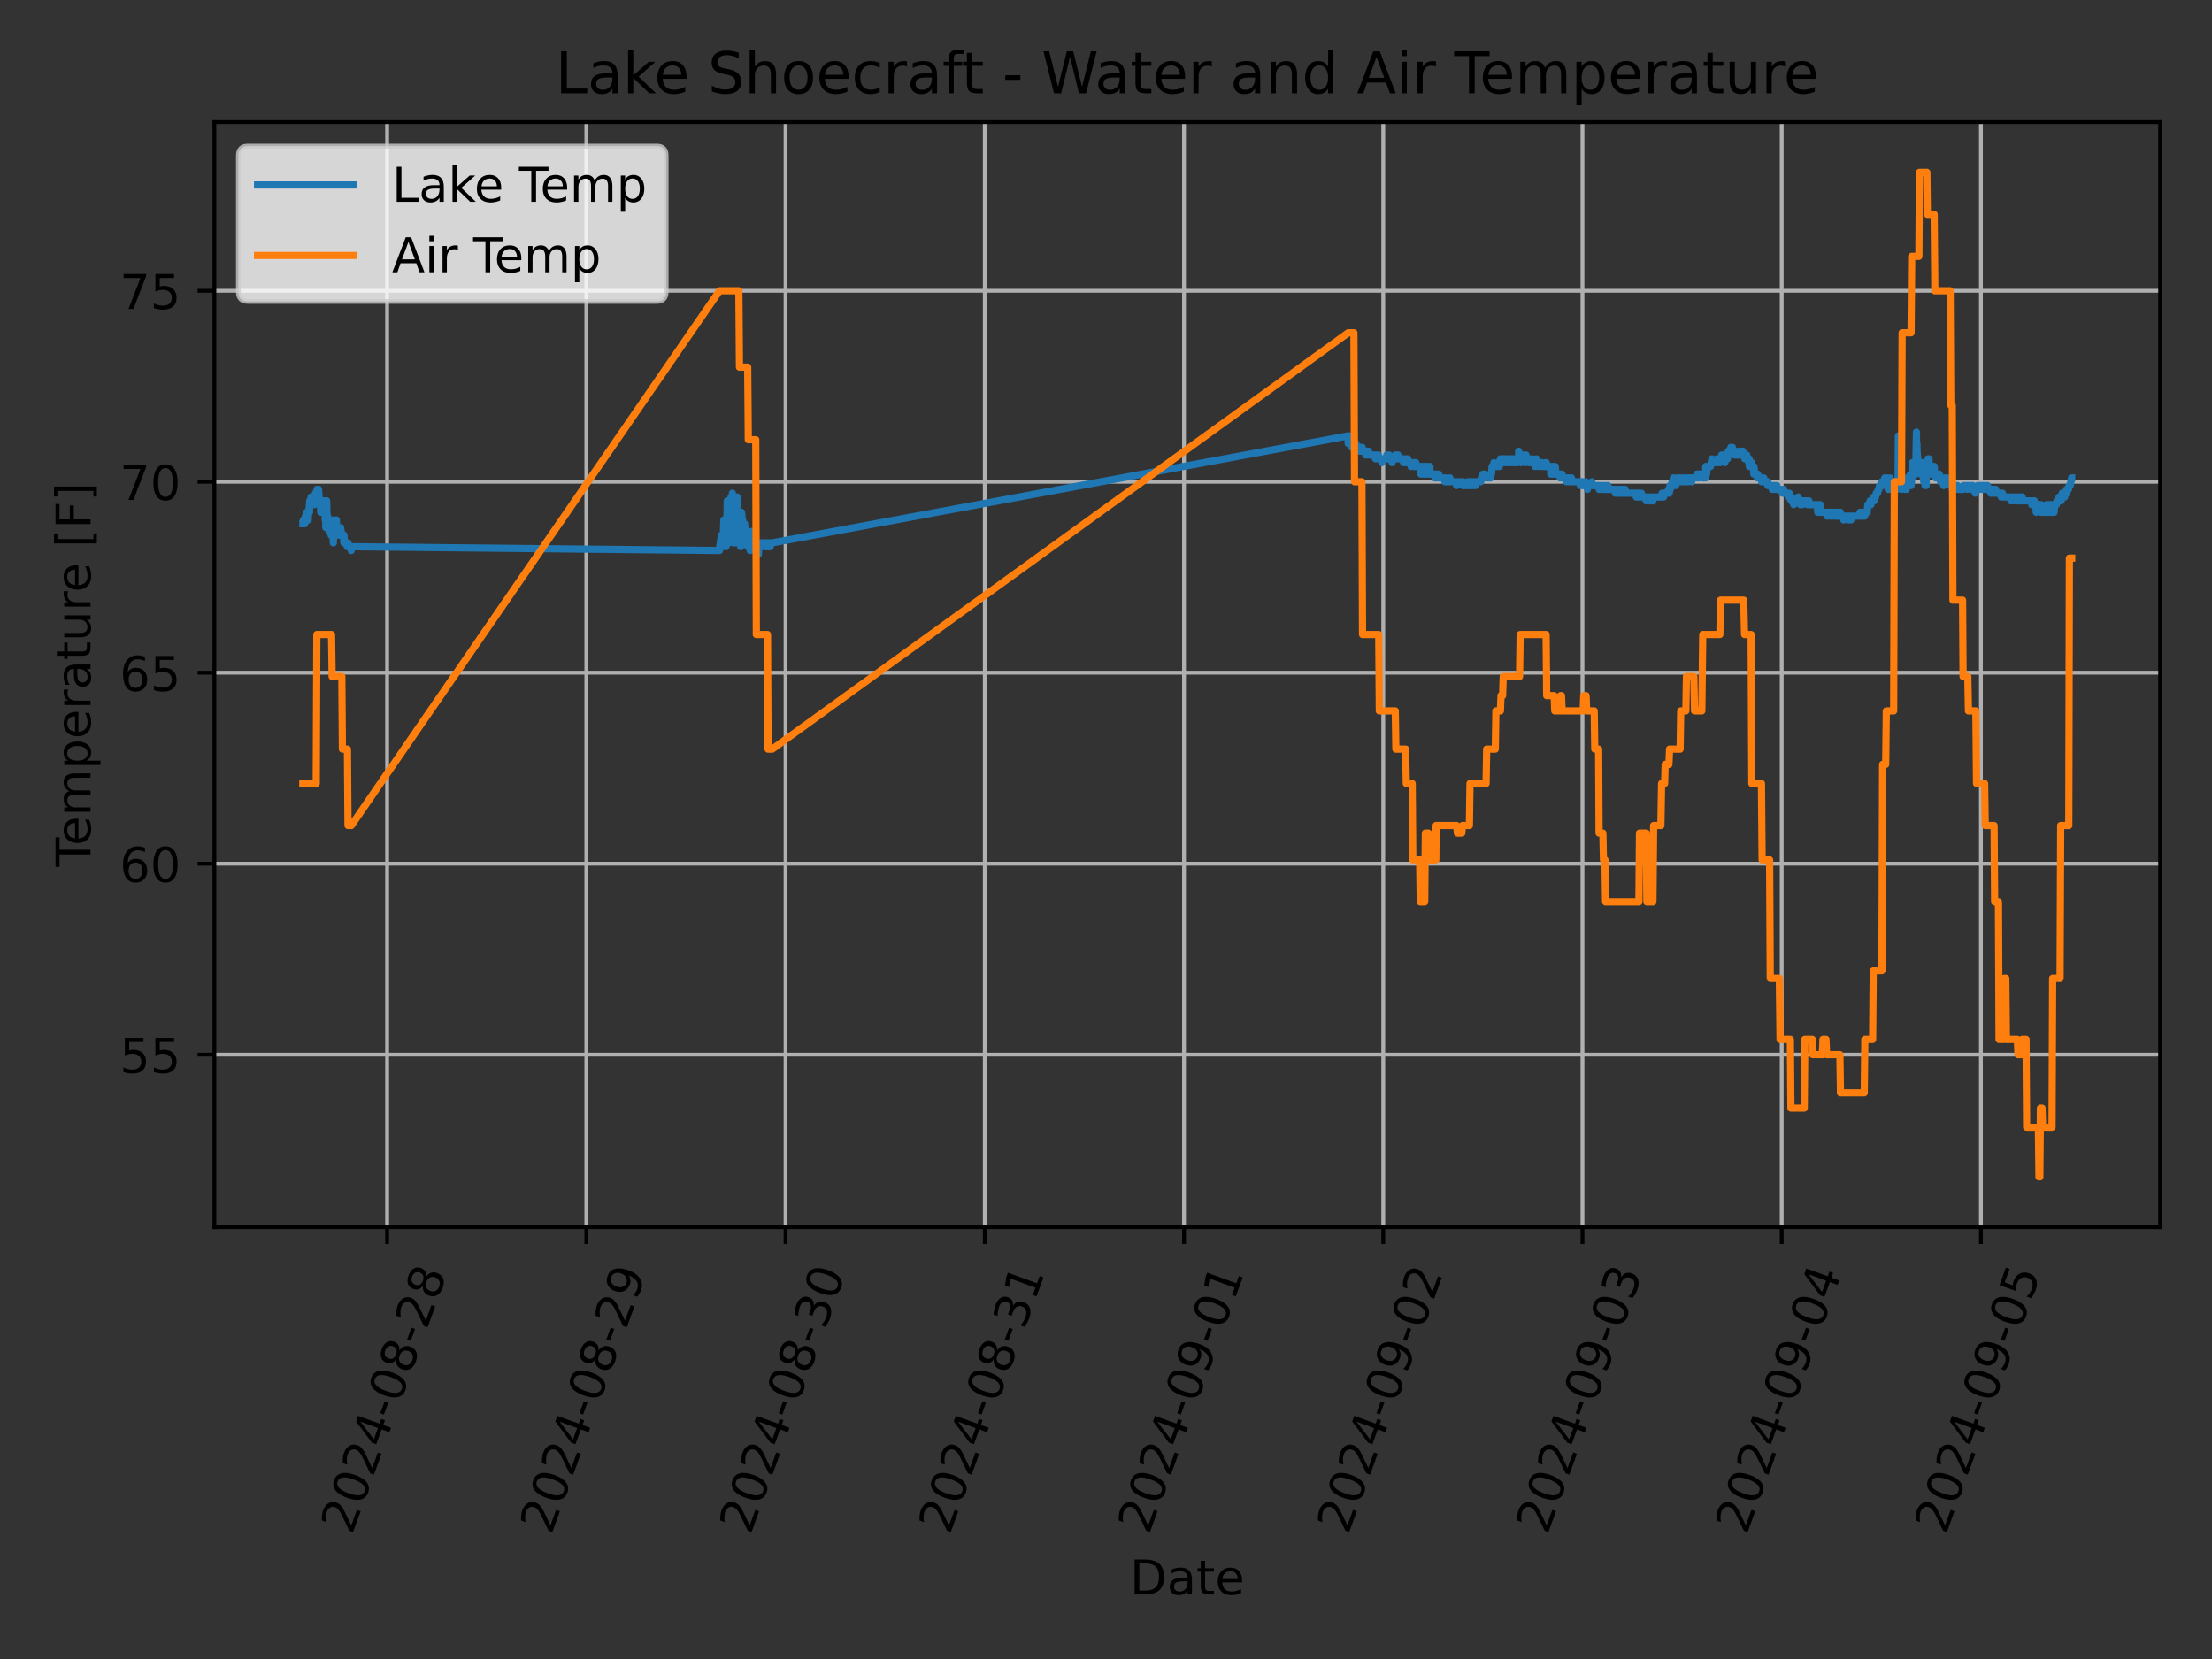 <?xml version="1.0" encoding="utf-8" standalone="no"?>
<!DOCTYPE svg PUBLIC "-//W3C//DTD SVG 1.1//EN"
  "http://www.w3.org/Graphics/SVG/1.1/DTD/svg11.dtd">
<!-- Created with matplotlib (https://matplotlib.org/) -->
<svg height="345.6pt" version="1.1" viewBox="0 0 460.8 345.6" width="460.8pt" xmlns="http://www.w3.org/2000/svg" xmlns:xlink="http://www.w3.org/1999/xlink">
 <rect x="0" y="0" width="460.8" height="345.6" fill="#333333" stroke="none"/>
 <defs>
  <style type="text/css">*{stroke-linecap:butt;stroke-linejoin:round;}</style>
 </defs>
 <g id="figure_1">
  <g id="patch_1">
   <path d="M 0 345.6 
L 460.8 345.6 
L 460.8 0 
L 0 0 
z
" style="fill:none;"/>
  </g>
  <g id="axes_1">
   <g id="patch_2">
    <path d="M 44.66 255.639 
L 450 255.639 
L 450 25.44 
L 44.66 25.44 
z
" style="fill:none;"/>
   </g>
   <g id="matplotlib.axis_1">
    <g id="xtick_1">
     <g id="line2d_1">
      <path clip-path="url(#p8c71f34628)" d="M 80.643 255.639 
L 80.643 25.44 
" style="fill:none;stroke:#b0b0b0;stroke-linecap:square;stroke-width:0.8;"/>
     </g>
     <g id="line2d_2">
      <defs>
       <path d="M 0 0 
L 0 3.5 
" id="m65f9a85d84" style="stroke:#000000;stroke-width:0.8;"/>
      </defs>
      <g>
       <use style="stroke:#000000;stroke-width:0.8;" x="80.643" xlink:href="#m65f9a85d84" y="255.639"/>
      </g>
     </g>
     <g id="text_1">
      <!-- 2024-08-28 -->
      <g transform="translate(73.298 319.848)rotate(-70)scale(0.1 -0.1)">
       <defs>
        <path d="M 19.188 8.297 
L 53.609 8.297 
L 53.609 0 
L 7.328 0 
L 7.328 8.297 
Q 12.938 14.109 22.625 23.891 
Q 32.328 33.688 34.812 36.531 
Q 39.547 41.844 41.422 45.531 
Q 43.312 49.219 43.312 52.781 
Q 43.312 58.594 39.234 62.25 
Q 35.156 65.922 28.609 65.922 
Q 23.969 65.922 18.812 64.312 
Q 13.672 62.703 7.812 59.422 
L 7.812 69.391 
Q 13.766 71.781 18.938 73 
Q 24.125 74.219 28.422 74.219 
Q 39.75 74.219 46.484 68.547 
Q 53.219 62.891 53.219 53.422 
Q 53.219 48.922 51.531 44.891 
Q 49.859 40.875 45.406 35.406 
Q 44.188 33.984 37.641 27.219 
Q 31.109 20.453 19.188 8.297 
z
" id="DejaVuSans-50"/>
        <path d="M 31.781 66.406 
Q 24.172 66.406 20.328 58.906 
Q 16.5 51.422 16.5 36.375 
Q 16.5 21.391 20.328 13.891 
Q 24.172 6.391 31.781 6.391 
Q 39.453 6.391 43.281 13.891 
Q 47.125 21.391 47.125 36.375 
Q 47.125 51.422 43.281 58.906 
Q 39.453 66.406 31.781 66.406 
z
M 31.781 74.219 
Q 44.047 74.219 50.516 64.516 
Q 56.984 54.828 56.984 36.375 
Q 56.984 17.969 50.516 8.266 
Q 44.047 -1.422 31.781 -1.422 
Q 19.531 -1.422 13.062 8.266 
Q 6.594 17.969 6.594 36.375 
Q 6.594 54.828 13.062 64.516 
Q 19.531 74.219 31.781 74.219 
z
" id="DejaVuSans-48"/>
        <path d="M 37.797 64.312 
L 12.891 25.391 
L 37.797 25.391 
z
M 35.203 72.906 
L 47.609 72.906 
L 47.609 25.391 
L 58.016 25.391 
L 58.016 17.188 
L 47.609 17.188 
L 47.609 0 
L 37.797 0 
L 37.797 17.188 
L 4.891 17.188 
L 4.891 26.703 
z
" id="DejaVuSans-52"/>
        <path d="M 4.891 31.391 
L 31.203 31.391 
L 31.203 23.391 
L 4.891 23.391 
z
" id="DejaVuSans-45"/>
        <path d="M 31.781 34.625 
Q 24.75 34.625 20.719 30.859 
Q 16.703 27.094 16.703 20.516 
Q 16.703 13.922 20.719 10.156 
Q 24.75 6.391 31.781 6.391 
Q 38.812 6.391 42.859 10.172 
Q 46.922 13.969 46.922 20.516 
Q 46.922 27.094 42.891 30.859 
Q 38.875 34.625 31.781 34.625 
z
M 21.922 38.812 
Q 15.578 40.375 12.031 44.719 
Q 8.5 49.078 8.5 55.328 
Q 8.5 64.062 14.719 69.141 
Q 20.953 74.219 31.781 74.219 
Q 42.672 74.219 48.875 69.141 
Q 55.078 64.062 55.078 55.328 
Q 55.078 49.078 51.531 44.719 
Q 48 40.375 41.703 38.812 
Q 48.828 37.156 52.797 32.312 
Q 56.781 27.484 56.781 20.516 
Q 56.781 9.906 50.312 4.234 
Q 43.844 -1.422 31.781 -1.422 
Q 19.734 -1.422 13.25 4.234 
Q 6.781 9.906 6.781 20.516 
Q 6.781 27.484 10.781 32.312 
Q 14.797 37.156 21.922 38.812 
z
M 18.312 54.391 
Q 18.312 48.734 21.844 45.562 
Q 25.391 42.391 31.781 42.391 
Q 38.141 42.391 41.719 45.562 
Q 45.312 48.734 45.312 54.391 
Q 45.312 60.062 41.719 63.234 
Q 38.141 66.406 31.781 66.406 
Q 25.391 66.406 21.844 63.234 
Q 18.312 60.062 18.312 54.391 
z
" id="DejaVuSans-56"/>
       </defs>
       <use xlink:href="#DejaVuSans-50"/>
       <use x="63.623" xlink:href="#DejaVuSans-48"/>
       <use x="127.246" xlink:href="#DejaVuSans-50"/>
       <use x="190.869" xlink:href="#DejaVuSans-52"/>
       <use x="254.492" xlink:href="#DejaVuSans-45"/>
       <use x="290.576" xlink:href="#DejaVuSans-48"/>
       <use x="354.199" xlink:href="#DejaVuSans-56"/>
       <use x="417.822" xlink:href="#DejaVuSans-45"/>
       <use x="453.906" xlink:href="#DejaVuSans-50"/>
       <use x="517.529" xlink:href="#DejaVuSans-56"/>
      </g>
     </g>
    </g>
    <g id="xtick_2">
     <g id="line2d_3">
      <path clip-path="url(#p8c71f34628)" d="M 122.146 255.639 
L 122.146 25.44 
" style="fill:none;stroke:#b0b0b0;stroke-linecap:square;stroke-width:0.8;"/>
     </g>
     <g id="line2d_4">
      <g>
       <use style="stroke:#000000;stroke-width:0.8;" x="122.146" xlink:href="#m65f9a85d84" y="255.639"/>
      </g>
     </g>
     <g id="text_2">
      <!-- 2024-08-29 -->
      <g transform="translate(114.8 319.848)rotate(-70)scale(0.1 -0.1)">
       <defs>
        <path d="M 10.984 1.516 
L 10.984 10.5 
Q 14.703 8.734 18.5 7.812 
Q 22.312 6.891 25.984 6.891 
Q 35.75 6.891 40.891 13.453 
Q 46.047 20.016 46.781 33.406 
Q 43.953 29.203 39.594 26.953 
Q 35.25 24.703 29.984 24.703 
Q 19.047 24.703 12.672 31.312 
Q 6.297 37.938 6.297 49.422 
Q 6.297 60.641 12.938 67.422 
Q 19.578 74.219 30.609 74.219 
Q 43.266 74.219 49.922 64.516 
Q 56.594 54.828 56.594 36.375 
Q 56.594 19.141 48.406 8.859 
Q 40.234 -1.422 26.422 -1.422 
Q 22.703 -1.422 18.891 -0.688 
Q 15.094 0.047 10.984 1.516 
z
M 30.609 32.422 
Q 37.25 32.422 41.125 36.953 
Q 45.016 41.5 45.016 49.422 
Q 45.016 57.281 41.125 61.844 
Q 37.25 66.406 30.609 66.406 
Q 23.969 66.406 20.094 61.844 
Q 16.219 57.281 16.219 49.422 
Q 16.219 41.5 20.094 36.953 
Q 23.969 32.422 30.609 32.422 
z
" id="DejaVuSans-57"/>
       </defs>
       <use xlink:href="#DejaVuSans-50"/>
       <use x="63.623" xlink:href="#DejaVuSans-48"/>
       <use x="127.246" xlink:href="#DejaVuSans-50"/>
       <use x="190.869" xlink:href="#DejaVuSans-52"/>
       <use x="254.492" xlink:href="#DejaVuSans-45"/>
       <use x="290.576" xlink:href="#DejaVuSans-48"/>
       <use x="354.199" xlink:href="#DejaVuSans-56"/>
       <use x="417.822" xlink:href="#DejaVuSans-45"/>
       <use x="453.906" xlink:href="#DejaVuSans-50"/>
       <use x="517.529" xlink:href="#DejaVuSans-57"/>
      </g>
     </g>
    </g>
    <g id="xtick_3">
     <g id="line2d_5">
      <path clip-path="url(#p8c71f34628)" d="M 163.648 255.639 
L 163.648 25.44 
" style="fill:none;stroke:#b0b0b0;stroke-linecap:square;stroke-width:0.8;"/>
     </g>
     <g id="line2d_6">
      <g>
       <use style="stroke:#000000;stroke-width:0.8;" x="163.648" xlink:href="#m65f9a85d84" y="255.639"/>
      </g>
     </g>
     <g id="text_3">
      <!-- 2024-08-30 -->
      <g transform="translate(156.303 319.848)rotate(-70)scale(0.1 -0.1)">
       <defs>
        <path d="M 40.578 39.312 
Q 47.656 37.797 51.625 33 
Q 55.609 28.219 55.609 21.188 
Q 55.609 10.406 48.188 4.484 
Q 40.766 -1.422 27.094 -1.422 
Q 22.516 -1.422 17.656 -0.516 
Q 12.797 0.391 7.625 2.203 
L 7.625 11.719 
Q 11.719 9.328 16.594 8.109 
Q 21.484 6.891 26.812 6.891 
Q 36.078 6.891 40.938 10.547 
Q 45.797 14.203 45.797 21.188 
Q 45.797 27.641 41.281 31.266 
Q 36.766 34.906 28.719 34.906 
L 20.219 34.906 
L 20.219 43.016 
L 29.109 43.016 
Q 36.375 43.016 40.234 45.922 
Q 44.094 48.828 44.094 54.297 
Q 44.094 59.906 40.109 62.906 
Q 36.141 65.922 28.719 65.922 
Q 24.656 65.922 20.016 65.031 
Q 15.375 64.156 9.812 62.312 
L 9.812 71.094 
Q 15.438 72.656 20.344 73.438 
Q 25.25 74.219 29.594 74.219 
Q 40.828 74.219 47.359 69.109 
Q 53.906 64.016 53.906 55.328 
Q 53.906 49.266 50.438 45.094 
Q 46.969 40.922 40.578 39.312 
z
" id="DejaVuSans-51"/>
       </defs>
       <use xlink:href="#DejaVuSans-50"/>
       <use x="63.623" xlink:href="#DejaVuSans-48"/>
       <use x="127.246" xlink:href="#DejaVuSans-50"/>
       <use x="190.869" xlink:href="#DejaVuSans-52"/>
       <use x="254.492" xlink:href="#DejaVuSans-45"/>
       <use x="290.576" xlink:href="#DejaVuSans-48"/>
       <use x="354.199" xlink:href="#DejaVuSans-56"/>
       <use x="417.822" xlink:href="#DejaVuSans-45"/>
       <use x="453.906" xlink:href="#DejaVuSans-51"/>
       <use x="517.529" xlink:href="#DejaVuSans-48"/>
      </g>
     </g>
    </g>
    <g id="xtick_4">
     <g id="line2d_7">
      <path clip-path="url(#p8c71f34628)" d="M 205.151 255.639 
L 205.151 25.44 
" style="fill:none;stroke:#b0b0b0;stroke-linecap:square;stroke-width:0.8;"/>
     </g>
     <g id="line2d_8">
      <g>
       <use style="stroke:#000000;stroke-width:0.8;" x="205.151" xlink:href="#m65f9a85d84" y="255.639"/>
      </g>
     </g>
     <g id="text_4">
      <!-- 2024-08-31 -->
      <g transform="translate(197.806 319.848)rotate(-70)scale(0.1 -0.1)">
       <defs>
        <path d="M 12.406 8.297 
L 28.516 8.297 
L 28.516 63.922 
L 10.984 60.406 
L 10.984 69.391 
L 28.422 72.906 
L 38.281 72.906 
L 38.281 8.297 
L 54.391 8.297 
L 54.391 0 
L 12.406 0 
z
" id="DejaVuSans-49"/>
       </defs>
       <use xlink:href="#DejaVuSans-50"/>
       <use x="63.623" xlink:href="#DejaVuSans-48"/>
       <use x="127.246" xlink:href="#DejaVuSans-50"/>
       <use x="190.869" xlink:href="#DejaVuSans-52"/>
       <use x="254.492" xlink:href="#DejaVuSans-45"/>
       <use x="290.576" xlink:href="#DejaVuSans-48"/>
       <use x="354.199" xlink:href="#DejaVuSans-56"/>
       <use x="417.822" xlink:href="#DejaVuSans-45"/>
       <use x="453.906" xlink:href="#DejaVuSans-51"/>
       <use x="517.529" xlink:href="#DejaVuSans-49"/>
      </g>
     </g>
    </g>
    <g id="xtick_5">
     <g id="line2d_9">
      <path clip-path="url(#p8c71f34628)" d="M 246.654 255.639 
L 246.654 25.44 
" style="fill:none;stroke:#b0b0b0;stroke-linecap:square;stroke-width:0.8;"/>
     </g>
     <g id="line2d_10">
      <g>
       <use style="stroke:#000000;stroke-width:0.8;" x="246.654" xlink:href="#m65f9a85d84" y="255.639"/>
      </g>
     </g>
     <g id="text_5">
      <!-- 2024-09-01 -->
      <g transform="translate(239.308 319.848)rotate(-70)scale(0.1 -0.1)">
       <use xlink:href="#DejaVuSans-50"/>
       <use x="63.623" xlink:href="#DejaVuSans-48"/>
       <use x="127.246" xlink:href="#DejaVuSans-50"/>
       <use x="190.869" xlink:href="#DejaVuSans-52"/>
       <use x="254.492" xlink:href="#DejaVuSans-45"/>
       <use x="290.576" xlink:href="#DejaVuSans-48"/>
       <use x="354.199" xlink:href="#DejaVuSans-57"/>
       <use x="417.822" xlink:href="#DejaVuSans-45"/>
       <use x="453.906" xlink:href="#DejaVuSans-48"/>
       <use x="517.529" xlink:href="#DejaVuSans-49"/>
      </g>
     </g>
    </g>
    <g id="xtick_6">
     <g id="line2d_11">
      <path clip-path="url(#p8c71f34628)" d="M 288.156 255.639 
L 288.156 25.44 
" style="fill:none;stroke:#b0b0b0;stroke-linecap:square;stroke-width:0.8;"/>
     </g>
     <g id="line2d_12">
      <g>
       <use style="stroke:#000000;stroke-width:0.8;" x="288.156" xlink:href="#m65f9a85d84" y="255.639"/>
      </g>
     </g>
     <g id="text_6">
      <!-- 2024-09-02 -->
      <g transform="translate(280.811 319.848)rotate(-70)scale(0.1 -0.1)">
       <use xlink:href="#DejaVuSans-50"/>
       <use x="63.623" xlink:href="#DejaVuSans-48"/>
       <use x="127.246" xlink:href="#DejaVuSans-50"/>
       <use x="190.869" xlink:href="#DejaVuSans-52"/>
       <use x="254.492" xlink:href="#DejaVuSans-45"/>
       <use x="290.576" xlink:href="#DejaVuSans-48"/>
       <use x="354.199" xlink:href="#DejaVuSans-57"/>
       <use x="417.822" xlink:href="#DejaVuSans-45"/>
       <use x="453.906" xlink:href="#DejaVuSans-48"/>
       <use x="517.529" xlink:href="#DejaVuSans-50"/>
      </g>
     </g>
    </g>
    <g id="xtick_7">
     <g id="line2d_13">
      <path clip-path="url(#p8c71f34628)" d="M 329.659 255.639 
L 329.659 25.44 
" style="fill:none;stroke:#b0b0b0;stroke-linecap:square;stroke-width:0.8;"/>
     </g>
     <g id="line2d_14">
      <g>
       <use style="stroke:#000000;stroke-width:0.8;" x="329.659" xlink:href="#m65f9a85d84" y="255.639"/>
      </g>
     </g>
     <g id="text_7">
      <!-- 2024-09-03 -->
      <g transform="translate(322.314 319.848)rotate(-70)scale(0.1 -0.1)">
       <use xlink:href="#DejaVuSans-50"/>
       <use x="63.623" xlink:href="#DejaVuSans-48"/>
       <use x="127.246" xlink:href="#DejaVuSans-50"/>
       <use x="190.869" xlink:href="#DejaVuSans-52"/>
       <use x="254.492" xlink:href="#DejaVuSans-45"/>
       <use x="290.576" xlink:href="#DejaVuSans-48"/>
       <use x="354.199" xlink:href="#DejaVuSans-57"/>
       <use x="417.822" xlink:href="#DejaVuSans-45"/>
       <use x="453.906" xlink:href="#DejaVuSans-48"/>
       <use x="517.529" xlink:href="#DejaVuSans-51"/>
      </g>
     </g>
    </g>
    <g id="xtick_8">
     <g id="line2d_15">
      <path clip-path="url(#p8c71f34628)" d="M 371.162 255.639 
L 371.162 25.44 
" style="fill:none;stroke:#b0b0b0;stroke-linecap:square;stroke-width:0.8;"/>
     </g>
     <g id="line2d_16">
      <g>
       <use style="stroke:#000000;stroke-width:0.8;" x="371.162" xlink:href="#m65f9a85d84" y="255.639"/>
      </g>
     </g>
     <g id="text_8">
      <!-- 2024-09-04 -->
      <g transform="translate(363.816 319.848)rotate(-70)scale(0.1 -0.1)">
       <use xlink:href="#DejaVuSans-50"/>
       <use x="63.623" xlink:href="#DejaVuSans-48"/>
       <use x="127.246" xlink:href="#DejaVuSans-50"/>
       <use x="190.869" xlink:href="#DejaVuSans-52"/>
       <use x="254.492" xlink:href="#DejaVuSans-45"/>
       <use x="290.576" xlink:href="#DejaVuSans-48"/>
       <use x="354.199" xlink:href="#DejaVuSans-57"/>
       <use x="417.822" xlink:href="#DejaVuSans-45"/>
       <use x="453.906" xlink:href="#DejaVuSans-48"/>
       <use x="517.529" xlink:href="#DejaVuSans-52"/>
      </g>
     </g>
    </g>
    <g id="xtick_9">
     <g id="line2d_17">
      <path clip-path="url(#p8c71f34628)" d="M 412.664 255.639 
L 412.664 25.44 
" style="fill:none;stroke:#b0b0b0;stroke-linecap:square;stroke-width:0.8;"/>
     </g>
     <g id="line2d_18">
      <g>
       <use style="stroke:#000000;stroke-width:0.8;" x="412.664" xlink:href="#m65f9a85d84" y="255.639"/>
      </g>
     </g>
     <g id="text_9">
      <!-- 2024-09-05 -->
      <g transform="translate(405.319 319.848)rotate(-70)scale(0.1 -0.1)">
       <defs>
        <path d="M 10.797 72.906 
L 49.516 72.906 
L 49.516 64.594 
L 19.828 64.594 
L 19.828 46.734 
Q 21.969 47.469 24.109 47.828 
Q 26.266 48.188 28.422 48.188 
Q 40.625 48.188 47.75 41.5 
Q 54.891 34.812 54.891 23.391 
Q 54.891 11.625 47.562 5.094 
Q 40.234 -1.422 26.906 -1.422 
Q 22.312 -1.422 17.547 -0.641 
Q 12.797 0.141 7.719 1.703 
L 7.719 11.625 
Q 12.109 9.234 16.797 8.062 
Q 21.484 6.891 26.703 6.891 
Q 35.156 6.891 40.078 11.328 
Q 45.016 15.766 45.016 23.391 
Q 45.016 31 40.078 35.438 
Q 35.156 39.891 26.703 39.891 
Q 22.75 39.891 18.812 39.016 
Q 14.891 38.141 10.797 36.281 
z
" id="DejaVuSans-53"/>
       </defs>
       <use xlink:href="#DejaVuSans-50"/>
       <use x="63.623" xlink:href="#DejaVuSans-48"/>
       <use x="127.246" xlink:href="#DejaVuSans-50"/>
       <use x="190.869" xlink:href="#DejaVuSans-52"/>
       <use x="254.492" xlink:href="#DejaVuSans-45"/>
       <use x="290.576" xlink:href="#DejaVuSans-48"/>
       <use x="354.199" xlink:href="#DejaVuSans-57"/>
       <use x="417.822" xlink:href="#DejaVuSans-45"/>
       <use x="453.906" xlink:href="#DejaVuSans-48"/>
       <use x="517.529" xlink:href="#DejaVuSans-53"/>
      </g>
     </g>
    </g>
    <g id="text_10">
     <!-- Date -->
     <g transform="translate(235.379 332.158)scale(0.1 -0.1)">
      <defs>
       <path d="M 19.672 64.797 
L 19.672 8.109 
L 31.594 8.109 
Q 46.688 8.109 53.688 14.938 
Q 60.688 21.781 60.688 36.531 
Q 60.688 51.172 53.688 57.984 
Q 46.688 64.797 31.594 64.797 
z
M 9.812 72.906 
L 30.078 72.906 
Q 51.266 72.906 61.172 64.094 
Q 71.094 55.281 71.094 36.531 
Q 71.094 17.672 61.125 8.828 
Q 51.172 0 30.078 0 
L 9.812 0 
z
" id="DejaVuSans-68"/>
       <path d="M 34.281 27.484 
Q 23.391 27.484 19.188 25 
Q 14.984 22.516 14.984 16.5 
Q 14.984 11.719 18.141 8.906 
Q 21.297 6.109 26.703 6.109 
Q 34.188 6.109 38.703 11.406 
Q 43.219 16.703 43.219 25.484 
L 43.219 27.484 
z
M 52.203 31.203 
L 52.203 0 
L 43.219 0 
L 43.219 8.297 
Q 40.141 3.328 35.547 0.953 
Q 30.953 -1.422 24.312 -1.422 
Q 15.922 -1.422 10.953 3.297 
Q 6 8.016 6 15.922 
Q 6 25.141 12.172 29.828 
Q 18.359 34.516 30.609 34.516 
L 43.219 34.516 
L 43.219 35.406 
Q 43.219 41.609 39.141 45 
Q 35.062 48.391 27.688 48.391 
Q 23 48.391 18.547 47.266 
Q 14.109 46.141 10.016 43.891 
L 10.016 52.203 
Q 14.938 54.109 19.578 55.047 
Q 24.219 56 28.609 56 
Q 40.484 56 46.344 49.844 
Q 52.203 43.703 52.203 31.203 
z
" id="DejaVuSans-97"/>
       <path d="M 18.312 70.219 
L 18.312 54.688 
L 36.812 54.688 
L 36.812 47.703 
L 18.312 47.703 
L 18.312 18.016 
Q 18.312 11.328 20.141 9.422 
Q 21.969 7.516 27.594 7.516 
L 36.812 7.516 
L 36.812 0 
L 27.594 0 
Q 17.188 0 13.234 3.875 
Q 9.281 7.766 9.281 18.016 
L 9.281 47.703 
L 2.688 47.703 
L 2.688 54.688 
L 9.281 54.688 
L 9.281 70.219 
z
" id="DejaVuSans-116"/>
       <path d="M 56.203 29.594 
L 56.203 25.203 
L 14.891 25.203 
Q 15.484 15.922 20.484 11.062 
Q 25.484 6.203 34.422 6.203 
Q 39.594 6.203 44.453 7.469 
Q 49.312 8.734 54.109 11.281 
L 54.109 2.781 
Q 49.266 0.734 44.188 -0.344 
Q 39.109 -1.422 33.891 -1.422 
Q 20.797 -1.422 13.156 6.188 
Q 5.516 13.812 5.516 26.812 
Q 5.516 40.234 12.766 48.109 
Q 20.016 56 32.328 56 
Q 43.359 56 49.781 48.891 
Q 56.203 41.797 56.203 29.594 
z
M 47.219 32.234 
Q 47.125 39.594 43.094 43.984 
Q 39.062 48.391 32.422 48.391 
Q 24.906 48.391 20.391 44.141 
Q 15.875 39.891 15.188 32.172 
z
" id="DejaVuSans-101"/>
      </defs>
      <use xlink:href="#DejaVuSans-68"/>
      <use x="77.002" xlink:href="#DejaVuSans-97"/>
      <use x="138.281" xlink:href="#DejaVuSans-116"/>
      <use x="177.49" xlink:href="#DejaVuSans-101"/>
     </g>
    </g>
   </g>
   <g id="matplotlib.axis_2">
    <g id="ytick_1">
     <g id="line2d_19">
      <path clip-path="url(#p8c71f34628)" d="M 44.66 219.712 
L 450 219.712 
" style="fill:none;stroke:#b0b0b0;stroke-linecap:square;stroke-width:0.8;"/>
     </g>
     <g id="line2d_20">
      <defs>
       <path d="M 0 0 
L -3.5 0 
" id="m51f3a0065c" style="stroke:#000000;stroke-width:0.8;"/>
      </defs>
      <g>
       <use style="stroke:#000000;stroke-width:0.8;" x="44.66" xlink:href="#m51f3a0065c" y="219.712"/>
      </g>
     </g>
     <g id="text_11">
      <!-- 55 -->
      <g transform="translate(24.935 223.512)scale(0.1 -0.1)">
       <use xlink:href="#DejaVuSans-53"/>
       <use x="63.623" xlink:href="#DejaVuSans-53"/>
      </g>
     </g>
    </g>
    <g id="ytick_2">
     <g id="line2d_21">
      <path clip-path="url(#p8c71f34628)" d="M 44.66 179.927 
L 450 179.927 
" style="fill:none;stroke:#b0b0b0;stroke-linecap:square;stroke-width:0.8;"/>
     </g>
     <g id="line2d_22">
      <g>
       <use style="stroke:#000000;stroke-width:0.8;" x="44.66" xlink:href="#m51f3a0065c" y="179.927"/>
      </g>
     </g>
     <g id="text_12">
      <!-- 60 -->
      <g transform="translate(24.935 183.726)scale(0.1 -0.1)">
       <defs>
        <path d="M 33.016 40.375 
Q 26.375 40.375 22.484 35.828 
Q 18.609 31.297 18.609 23.391 
Q 18.609 15.531 22.484 10.953 
Q 26.375 6.391 33.016 6.391 
Q 39.656 6.391 43.531 10.953 
Q 47.406 15.531 47.406 23.391 
Q 47.406 31.297 43.531 35.828 
Q 39.656 40.375 33.016 40.375 
z
M 52.594 71.297 
L 52.594 62.312 
Q 48.875 64.062 45.094 64.984 
Q 41.312 65.922 37.594 65.922 
Q 27.828 65.922 22.672 59.328 
Q 17.531 52.734 16.797 39.406 
Q 19.672 43.656 24.016 45.922 
Q 28.375 48.188 33.594 48.188 
Q 44.578 48.188 50.953 41.516 
Q 57.328 34.859 57.328 23.391 
Q 57.328 12.156 50.688 5.359 
Q 44.047 -1.422 33.016 -1.422 
Q 20.359 -1.422 13.672 8.266 
Q 6.984 17.969 6.984 36.375 
Q 6.984 53.656 15.188 63.938 
Q 23.391 74.219 37.203 74.219 
Q 40.922 74.219 44.703 73.484 
Q 48.484 72.75 52.594 71.297 
z
" id="DejaVuSans-54"/>
       </defs>
       <use xlink:href="#DejaVuSans-54"/>
       <use x="63.623" xlink:href="#DejaVuSans-48"/>
      </g>
     </g>
    </g>
    <g id="ytick_3">
     <g id="line2d_23">
      <path clip-path="url(#p8c71f34628)" d="M 44.66 140.141 
L 450 140.141 
" style="fill:none;stroke:#b0b0b0;stroke-linecap:square;stroke-width:0.8;"/>
     </g>
     <g id="line2d_24">
      <g>
       <use style="stroke:#000000;stroke-width:0.8;" x="44.66" xlink:href="#m51f3a0065c" y="140.141"/>
      </g>
     </g>
     <g id="text_13">
      <!-- 65 -->
      <g transform="translate(24.935 143.941)scale(0.1 -0.1)">
       <use xlink:href="#DejaVuSans-54"/>
       <use x="63.623" xlink:href="#DejaVuSans-53"/>
      </g>
     </g>
    </g>
    <g id="ytick_4">
     <g id="line2d_25">
      <path clip-path="url(#p8c71f34628)" d="M 44.66 100.356 
L 450 100.356 
" style="fill:none;stroke:#b0b0b0;stroke-linecap:square;stroke-width:0.8;"/>
     </g>
     <g id="line2d_26">
      <g>
       <use style="stroke:#000000;stroke-width:0.8;" x="44.66" xlink:href="#m51f3a0065c" y="100.356"/>
      </g>
     </g>
     <g id="text_14">
      <!-- 70 -->
      <g transform="translate(24.935 104.155)scale(0.1 -0.1)">
       <defs>
        <path d="M 8.203 72.906 
L 55.078 72.906 
L 55.078 68.703 
L 28.609 0 
L 18.312 0 
L 43.219 64.594 
L 8.203 64.594 
z
" id="DejaVuSans-55"/>
       </defs>
       <use xlink:href="#DejaVuSans-55"/>
       <use x="63.623" xlink:href="#DejaVuSans-48"/>
      </g>
     </g>
    </g>
    <g id="ytick_5">
     <g id="line2d_27">
      <path clip-path="url(#p8c71f34628)" d="M 44.66 60.571 
L 450 60.571 
" style="fill:none;stroke:#b0b0b0;stroke-linecap:square;stroke-width:0.8;"/>
     </g>
     <g id="line2d_28">
      <g>
       <use style="stroke:#000000;stroke-width:0.8;" x="44.66" xlink:href="#m51f3a0065c" y="60.571"/>
      </g>
     </g>
     <g id="text_15">
      <!-- 75 -->
      <g transform="translate(24.935 64.37)scale(0.1 -0.1)">
       <use xlink:href="#DejaVuSans-55"/>
       <use x="63.623" xlink:href="#DejaVuSans-53"/>
      </g>
     </g>
    </g>
    <g id="text_16">
     <!-- Temperature [F] -->
     <g transform="translate(18.855 180.575)rotate(-90)scale(0.1 -0.1)">
      <defs>
       <path d="M -0.297 72.906 
L 61.375 72.906 
L 61.375 64.594 
L 35.5 64.594 
L 35.5 0 
L 25.594 0 
L 25.594 64.594 
L -0.297 64.594 
z
" id="DejaVuSans-84"/>
       <path d="M 52 44.188 
Q 55.375 50.25 60.062 53.125 
Q 64.75 56 71.094 56 
Q 79.641 56 84.281 50.016 
Q 88.922 44.047 88.922 33.016 
L 88.922 0 
L 79.891 0 
L 79.891 32.719 
Q 79.891 40.578 77.094 44.375 
Q 74.312 48.188 68.609 48.188 
Q 61.625 48.188 57.562 43.547 
Q 53.516 38.922 53.516 30.906 
L 53.516 0 
L 44.484 0 
L 44.484 32.719 
Q 44.484 40.625 41.703 44.406 
Q 38.922 48.188 33.109 48.188 
Q 26.219 48.188 22.156 43.531 
Q 18.109 38.875 18.109 30.906 
L 18.109 0 
L 9.078 0 
L 9.078 54.688 
L 18.109 54.688 
L 18.109 46.188 
Q 21.188 51.219 25.484 53.609 
Q 29.781 56 35.688 56 
Q 41.656 56 45.828 52.969 
Q 50 49.953 52 44.188 
z
" id="DejaVuSans-109"/>
       <path d="M 18.109 8.203 
L 18.109 -20.797 
L 9.078 -20.797 
L 9.078 54.688 
L 18.109 54.688 
L 18.109 46.391 
Q 20.953 51.266 25.266 53.625 
Q 29.594 56 35.594 56 
Q 45.562 56 51.781 48.094 
Q 58.016 40.188 58.016 27.297 
Q 58.016 14.406 51.781 6.484 
Q 45.562 -1.422 35.594 -1.422 
Q 29.594 -1.422 25.266 0.953 
Q 20.953 3.328 18.109 8.203 
z
M 48.688 27.297 
Q 48.688 37.203 44.609 42.844 
Q 40.531 48.484 33.406 48.484 
Q 26.266 48.484 22.188 42.844 
Q 18.109 37.203 18.109 27.297 
Q 18.109 17.391 22.188 11.75 
Q 26.266 6.109 33.406 6.109 
Q 40.531 6.109 44.609 11.75 
Q 48.688 17.391 48.688 27.297 
z
" id="DejaVuSans-112"/>
       <path d="M 41.109 46.297 
Q 39.594 47.172 37.812 47.578 
Q 36.031 48 33.891 48 
Q 26.266 48 22.188 43.047 
Q 18.109 38.094 18.109 28.812 
L 18.109 0 
L 9.078 0 
L 9.078 54.688 
L 18.109 54.688 
L 18.109 46.188 
Q 20.953 51.172 25.484 53.578 
Q 30.031 56 36.531 56 
Q 37.453 56 38.578 55.875 
Q 39.703 55.766 41.062 55.516 
z
" id="DejaVuSans-114"/>
       <path d="M 8.5 21.578 
L 8.5 54.688 
L 17.484 54.688 
L 17.484 21.922 
Q 17.484 14.156 20.5 10.266 
Q 23.531 6.391 29.594 6.391 
Q 36.859 6.391 41.078 11.031 
Q 45.312 15.672 45.312 23.688 
L 45.312 54.688 
L 54.297 54.688 
L 54.297 0 
L 45.312 0 
L 45.312 8.406 
Q 42.047 3.422 37.719 1 
Q 33.406 -1.422 27.688 -1.422 
Q 18.266 -1.422 13.375 4.438 
Q 8.5 10.297 8.5 21.578 
z
M 31.109 56 
z
" id="DejaVuSans-117"/>
       <path id="DejaVuSans-32"/>
       <path d="M 8.594 75.984 
L 29.297 75.984 
L 29.297 69 
L 17.578 69 
L 17.578 -6.203 
L 29.297 -6.203 
L 29.297 -13.188 
L 8.594 -13.188 
z
" id="DejaVuSans-91"/>
       <path d="M 9.812 72.906 
L 51.703 72.906 
L 51.703 64.594 
L 19.672 64.594 
L 19.672 43.109 
L 48.578 43.109 
L 48.578 34.812 
L 19.672 34.812 
L 19.672 0 
L 9.812 0 
z
" id="DejaVuSans-70"/>
       <path d="M 30.422 75.984 
L 30.422 -13.188 
L 9.719 -13.188 
L 9.719 -6.203 
L 21.391 -6.203 
L 21.391 69 
L 9.719 69 
L 9.719 75.984 
z
" id="DejaVuSans-93"/>
      </defs>
      <use xlink:href="#DejaVuSans-84"/>
      <use x="44.084" xlink:href="#DejaVuSans-101"/>
      <use x="105.607" xlink:href="#DejaVuSans-109"/>
      <use x="203.02" xlink:href="#DejaVuSans-112"/>
      <use x="266.496" xlink:href="#DejaVuSans-101"/>
      <use x="328.02" xlink:href="#DejaVuSans-114"/>
      <use x="369.133" xlink:href="#DejaVuSans-97"/>
      <use x="430.412" xlink:href="#DejaVuSans-116"/>
      <use x="469.621" xlink:href="#DejaVuSans-117"/>
      <use x="533" xlink:href="#DejaVuSans-114"/>
      <use x="571.863" xlink:href="#DejaVuSans-101"/>
      <use x="633.387" xlink:href="#DejaVuSans-32"/>
      <use x="665.174" xlink:href="#DejaVuSans-91"/>
      <use x="704.188" xlink:href="#DejaVuSans-70"/>
      <use x="761.707" xlink:href="#DejaVuSans-93"/>
     </g>
    </g>
   </g>
   <g id="line2d_29">
    <path clip-path="url(#p8c71f34628)" d="M 63.085 109.109 
L 63.148 109.109 
L 63.208 108.313 
L 63.238 109.109 
L 63.268 109.109 
L 63.388 108.313 
L 63.447 108.313 
L 63.477 109.109 
L 63.508 108.313 
L 63.628 107.517 
L 63.809 107.517 
L 63.901 106.722 
L 64.053 108.313 
L 64.083 108.313 
L 64.175 106.722 
L 64.205 108.313 
L 64.265 106.722 
L 64.327 106.722 
L 64.449 105.13 
L 64.479 106.722 
L 64.509 104.335 
L 64.539 104.335 
L 64.57 105.13 
L 64.63 104.335 
L 64.751 104.335 
L 64.812 103.539 
L 64.843 104.335 
L 64.874 104.335 
L 64.904 103.539 
L 64.934 105.13 
L 65.025 105.13 
L 65.148 103.539 
L 65.178 103.539 
L 65.299 104.335 
L 65.329 104.335 
L 65.451 105.13 
L 65.543 105.13 
L 65.697 102.743 
L 65.849 104.335 
L 65.972 102.743 
L 66.004 102.743 
L 66.035 101.947 
L 66.095 102.743 
L 66.125 103.539 
L 66.176 102.743 
L 66.298 102.743 
L 66.36 101.947 
L 66.39 102.743 
L 66.422 102.743 
L 66.577 105.13 
L 66.639 104.335 
L 66.672 105.13 
L 66.77 105.13 
L 66.8 106.722 
L 66.861 105.13 
L 66.951 105.13 
L 67.074 104.335 
L 67.135 105.13 
L 67.167 104.335 
L 67.226 104.335 
L 67.288 106.722 
L 67.319 104.335 
L 67.379 104.335 
L 67.444 106.722 
L 67.474 105.13 
L 67.504 105.13 
L 67.534 106.722 
L 67.564 104.335 
L 67.594 105.13 
L 67.624 105.13 
L 67.746 108.313 
L 67.808 105.13 
L 67.838 108.313 
L 67.869 109.905 
L 67.9 107.517 
L 68.056 104.335 
L 68.179 109.905 
L 68.241 107.517 
L 68.272 109.109 
L 68.336 109.905 
L 68.365 109.109 
L 68.395 109.109 
L 68.549 110.7 
L 68.853 110.7 
L 68.975 111.496 
L 69.067 110.7 
L 69.128 111.496 
L 69.158 110.7 
L 69.188 109.905 
L 69.218 111.496 
L 69.282 111.496 
L 69.373 108.313 
L 69.404 110.7 
L 69.435 113.087 
L 69.495 111.496 
L 69.588 111.496 
L 69.773 109.109 
L 69.894 109.905 
L 69.956 109.905 
L 69.986 109.109 
L 70.016 109.905 
L 70.047 110.7 
L 70.077 108.313 
L 70.138 111.496 
L 70.17 111.496 
L 70.231 109.905 
L 70.291 110.7 
L 70.321 109.905 
L 70.351 111.496 
L 70.382 111.496 
L 70.412 109.905 
L 70.502 110.7 
L 70.625 110.7 
L 70.72 111.496 
L 70.811 110.7 
L 70.905 111.496 
L 70.967 109.905 
L 71.027 110.7 
L 71.088 110.7 
L 71.21 111.496 
L 71.543 111.496 
L 71.635 113.087 
L 71.666 111.496 
L 71.726 113.087 
L 72.219 113.087 
L 72.343 113.883 
L 72.375 113.087 
L 72.435 113.883 
L 72.465 113.883 
L 72.495 113.087 
L 72.555 113.883 
L 73.133 113.883 
L 73.163 114.679 
L 73.193 113.883 
L 149.892 114.679 
L 149.923 113.883 
L 150.286 111.496 
L 150.316 113.883 
L 150.379 113.087 
L 150.443 113.883 
L 150.473 111.496 
L 150.547 113.883 
L 150.599 113.087 
L 150.63 113.087 
L 150.785 108.313 
L 150.916 111.496 
L 150.946 110.7 
L 151.085 113.087 
L 151.213 113.087 
L 151.242 113.883 
L 151.367 110.7 
L 151.4 110.7 
L 151.497 104.335 
L 151.553 108.313 
L 151.584 110.7 
L 151.614 109.109 
L 151.712 111.496 
L 151.778 110.7 
L 151.807 110.7 
L 151.914 113.087 
L 151.944 111.496 
L 151.975 111.496 
L 152.012 110.7 
L 152.072 111.496 
L 152.139 111.496 
L 152.294 103.539 
L 152.415 110.7 
L 152.445 111.496 
L 152.566 102.743 
L 152.628 105.13 
L 152.658 104.335 
L 152.687 105.13 
L 152.853 113.087 
L 152.995 109.905 
L 153.087 109.905 
L 153.119 109.109 
L 153.149 109.905 
L 153.271 113.087 
L 153.429 109.905 
L 153.46 109.905 
L 153.562 103.539 
L 153.592 107.517 
L 153.766 113.087 
L 153.796 109.905 
L 153.981 113.087 
L 154.011 110.7 
L 154.042 111.496 
L 154.164 111.496 
L 154.195 109.905 
L 154.26 111.496 
L 154.291 113.883 
L 154.352 110.7 
L 154.412 110.7 
L 154.443 111.496 
L 154.476 106.722 
L 154.57 107.517 
L 154.633 110.7 
L 154.663 109.109 
L 154.695 108.313 
L 154.724 109.109 
L 154.876 110.7 
L 155.005 109.905 
L 155.034 109.905 
L 155.095 110.7 
L 155.125 109.109 
L 155.185 110.7 
L 155.215 110.7 
L 155.245 109.905 
L 155.306 110.7 
L 155.336 110.7 
L 155.456 111.496 
L 155.487 111.496 
L 155.608 113.087 
L 155.638 113.087 
L 155.76 113.883 
L 156.185 113.883 
L 156.277 114.679 
L 156.399 113.883 
L 156.613 113.883 
L 156.643 110.7 
L 156.703 113.883 
L 156.794 113.087 
L 156.921 113.883 
L 157.012 113.883 
L 157.042 113.087 
L 157.102 113.883 
L 157.162 113.883 
L 157.254 114.679 
L 157.285 113.883 
L 157.347 114.679 
L 157.965 114.679 
L 157.997 115.475 
L 158.027 114.679 
L 158.16 113.883 
L 158.508 113.883 
L 158.598 113.087 
L 158.628 113.883 
L 158.693 113.087 
L 159.121 113.087 
L 159.15 113.883 
L 159.211 113.087 
L 159.486 113.087 
L 159.58 113.883 
L 159.7 113.087 
L 159.819 113.087 
L 159.909 113.883 
L 160.001 113.087 
L 160.123 113.883 
L 160.183 113.883 
L 160.302 113.087 
L 160.362 113.087 
L 160.451 113.883 
L 160.579 113.087 
L 160.881 113.087 
L 280.796 90.808 
L 280.865 92.399 
L 281.01 92.399 
L 281.04 90.808 
L 281.102 92.399 
L 281.2 92.399 
L 281.231 90.808 
L 281.299 92.399 
L 281.572 92.399 
L 281.634 93.195 
L 281.664 92.399 
L 281.852 92.399 
L 281.884 93.195 
L 281.949 92.399 
L 281.985 92.399 
L 282.107 93.195 
L 282.169 93.195 
L 282.2 92.399 
L 282.26 93.195 
L 282.38 93.195 
L 282.471 92.399 
L 282.575 93.195 
L 283.26 93.195 
L 283.29 93.99 
L 283.35 93.195 
L 283.379 93.195 
L 283.41 93.99 
L 283.47 93.195 
L 283.501 93.195 
L 283.626 93.99 
L 283.753 93.195 
L 283.782 93.195 
L 283.902 93.99 
L 284.483 93.99 
L 284.513 94.786 
L 284.573 93.99 
L 284.698 93.99 
L 284.732 94.786 
L 284.806 93.99 
L 285.086 93.99 
L 285.211 94.786 
L 286.505 94.786 
L 286.536 95.582 
L 286.598 94.786 
L 286.875 94.786 
L 287.001 95.582 
L 287.125 94.786 
L 287.155 94.786 
L 287.277 95.582 
L 287.714 95.582 
L 287.857 96.377 
L 287.977 95.582 
L 288.866 95.582 
L 288.896 94.786 
L 288.958 95.582 
L 289.174 95.582 
L 289.204 94.786 
L 289.266 95.582 
L 289.297 95.582 
L 289.388 94.786 
L 289.51 95.582 
L 289.97 95.582 
L 290 96.377 
L 290.059 95.582 
L 290.633 95.582 
L 290.663 94.786 
L 290.724 95.582 
L 290.814 95.582 
L 290.854 94.786 
L 290.92 95.582 
L 291.193 95.582 
L 291.223 94.786 
L 291.286 95.582 
L 292.265 95.582 
L 292.387 96.377 
L 292.448 96.377 
L 292.574 95.582 
L 292.708 96.377 
L 292.832 95.582 
L 292.862 95.582 
L 292.983 96.377 
L 293.106 95.582 
L 293.258 95.582 
L 293.378 96.377 
L 293.914 96.377 
L 293.944 97.173 
L 294.003 96.377 
L 294.376 96.377 
L 294.469 97.173 
L 294.562 96.377 
L 294.653 97.173 
L 294.748 96.377 
L 294.876 97.173 
L 294.906 97.173 
L 294.938 96.377 
L 295 97.173 
L 295.956 97.173 
L 295.987 98.765 
L 296.047 97.173 
L 296.077 97.173 
L 296.112 98.765 
L 296.174 97.173 
L 296.58 97.173 
L 296.64 98.765 
L 296.671 97.173 
L 296.956 97.173 
L 297.078 98.765 
L 297.168 97.173 
L 297.259 98.765 
L 297.352 97.173 
L 297.443 98.765 
L 297.57 97.173 
L 297.692 98.765 
L 297.722 98.765 
L 297.751 97.173 
L 297.812 98.765 
L 297.844 98.765 
L 297.875 97.173 
L 297.938 98.765 
L 298.825 98.765 
L 298.92 99.56 
L 299.048 98.765 
L 299.109 98.765 
L 299.14 99.56 
L 299.17 98.765 
L 299.502 98.765 
L 299.626 99.56 
L 299.717 98.765 
L 299.84 99.56 
L 300.886 99.56 
L 300.977 100.356 
L 301.04 99.56 
L 301.07 100.356 
L 301.131 100.356 
L 301.191 99.56 
L 301.221 100.356 
L 301.92 100.356 
L 302.044 99.56 
L 302.165 100.356 
L 303.421 100.356 
L 303.451 101.152 
L 303.52 100.356 
L 304.596 100.356 
L 304.724 101.152 
L 304.817 100.356 
L 304.954 101.152 
L 305.794 101.152 
L 305.824 100.356 
L 305.887 101.152 
L 306.043 101.152 
L 306.134 100.356 
L 306.258 101.152 
L 306.289 101.152 
L 306.414 100.356 
L 306.566 100.356 
L 306.596 101.152 
L 306.658 100.356 
L 306.75 100.356 
L 306.876 101.152 
L 306.998 100.356 
L 307.241 100.356 
L 307.369 101.152 
L 307.494 100.356 
L 308.464 100.356 
L 308.587 99.56 
L 308.864 99.56 
L 308.926 98.765 
L 308.957 99.56 
L 309.144 99.56 
L 309.213 98.765 
L 309.243 99.56 
L 309.305 99.56 
L 309.337 98.765 
L 309.398 99.56 
L 310.265 99.56 
L 310.389 98.765 
L 310.489 98.765 
L 310.519 99.56 
L 310.579 98.765 
L 310.703 98.765 
L 310.827 97.173 
L 311.135 97.173 
L 311.195 96.377 
L 311.225 97.173 
L 311.959 97.173 
L 312.05 96.377 
L 312.173 97.173 
L 312.233 97.173 
L 312.324 96.377 
L 312.354 97.173 
L 312.416 96.377 
L 312.445 96.377 
L 312.565 95.582 
L 312.627 95.582 
L 312.748 96.377 
L 312.838 96.377 
L 312.96 95.582 
L 312.989 95.582 
L 313.082 96.377 
L 313.217 95.582 
L 313.31 95.582 
L 313.404 96.377 
L 313.526 95.582 
L 313.653 96.377 
L 313.686 95.582 
L 313.747 96.377 
L 313.875 96.377 
L 313.905 95.582 
L 313.966 96.377 
L 314.4 96.377 
L 314.523 95.582 
L 314.584 96.377 
L 314.614 95.582 
L 314.711 95.582 
L 314.836 96.377 
L 314.867 96.377 
L 314.994 95.582 
L 315.088 96.377 
L 315.214 95.582 
L 315.278 95.582 
L 315.402 96.377 
L 315.432 96.377 
L 315.555 95.582 
L 315.775 95.582 
L 315.809 96.377 
L 315.881 95.582 
L 316.008 95.582 
L 316.039 96.377 
L 316.1 95.582 
L 316.339 95.582 
L 316.368 93.99 
L 316.46 94.786 
L 316.519 94.786 
L 316.641 95.582 
L 316.763 95.582 
L 316.823 96.377 
L 316.854 95.582 
L 316.884 95.582 
L 316.914 94.786 
L 316.975 95.582 
L 317.005 95.582 
L 317.097 94.786 
L 317.127 95.582 
L 317.189 94.786 
L 317.251 94.786 
L 317.374 95.582 
L 317.719 95.582 
L 317.749 96.377 
L 317.811 95.582 
L 317.904 94.786 
L 318.028 95.582 
L 318.429 95.582 
L 318.55 96.377 
L 318.612 96.377 
L 318.643 95.582 
L 318.703 96.377 
L 319.068 96.377 
L 319.19 95.582 
L 319.361 96.377 
L 319.698 96.377 
L 319.788 97.173 
L 319.909 96.377 
L 320.033 96.377 
L 320.065 95.582 
L 320.125 96.377 
L 320.495 96.377 
L 320.526 97.173 
L 320.586 96.377 
L 321.001 96.377 
L 321.124 97.173 
L 321.247 96.377 
L 321.373 97.173 
L 321.867 97.173 
L 321.928 96.377 
L 321.958 97.173 
L 322.083 97.173 
L 322.114 96.377 
L 322.176 97.173 
L 323.018 97.173 
L 323.049 98.765 
L 323.123 97.173 
L 323.184 97.173 
L 323.287 98.765 
L 323.415 97.173 
L 323.509 98.765 
L 323.63 97.173 
L 323.753 98.765 
L 323.855 98.765 
L 323.98 97.173 
L 324.148 98.765 
L 324.9 98.765 
L 325.011 99.56 
L 325.073 98.765 
L 325.106 99.56 
L 325.136 99.56 
L 325.198 98.765 
L 325.229 99.56 
L 325.291 99.56 
L 325.382 98.765 
L 325.517 99.56 
L 326.286 99.56 
L 326.316 100.356 
L 326.376 99.56 
L 326.898 99.56 
L 326.928 100.356 
L 326.99 99.56 
L 327.02 99.56 
L 327.112 100.356 
L 327.143 99.56 
L 327.204 100.356 
L 327.235 100.356 
L 327.361 99.56 
L 327.491 100.356 
L 329.197 100.356 
L 329.231 101.152 
L 329.295 100.356 
L 329.392 100.356 
L 329.454 101.152 
L 329.485 100.356 
L 329.552 100.356 
L 329.677 101.152 
L 329.708 100.356 
L 329.77 101.152 
L 330.107 101.152 
L 330.138 100.356 
L 330.2 101.152 
L 330.321 101.152 
L 330.35 100.356 
L 330.411 101.152 
L 330.658 101.152 
L 330.69 101.947 
L 330.751 101.152 
L 331.591 101.152 
L 331.622 100.356 
L 331.686 101.152 
L 333.085 101.152 
L 333.116 101.947 
L 333.179 101.152 
L 333.652 101.152 
L 333.755 101.947 
L 333.879 101.152 
L 333.939 101.152 
L 334.064 101.947 
L 334.441 101.947 
L 334.472 101.152 
L 334.534 101.947 
L 334.938 101.947 
L 334.971 101.152 
L 335.032 101.947 
L 336.469 101.947 
L 336.502 102.743 
L 336.562 101.947 
L 336.684 101.947 
L 336.716 102.743 
L 336.78 101.947 
L 336.994 101.947 
L 337.113 102.743 
L 337.243 101.947 
L 337.368 102.743 
L 337.397 101.947 
L 337.457 102.743 
L 337.519 102.743 
L 337.64 101.947 
L 337.671 101.947 
L 337.764 102.743 
L 337.796 101.947 
L 337.857 102.743 
L 337.95 102.743 
L 338.073 101.947 
L 338.196 102.743 
L 338.226 101.947 
L 338.29 102.743 
L 338.535 102.743 
L 338.567 101.947 
L 338.627 102.743 
L 340.836 102.743 
L 340.867 103.539 
L 340.928 102.743 
L 341.112 102.743 
L 341.142 103.539 
L 341.204 102.743 
L 341.294 102.743 
L 341.415 103.539 
L 341.445 103.539 
L 341.477 102.743 
L 341.54 103.539 
L 341.571 103.539 
L 341.634 102.743 
L 341.663 103.539 
L 341.695 103.539 
L 341.726 102.743 
L 341.79 103.539 
L 341.822 103.539 
L 341.944 102.743 
L 342.067 103.539 
L 342.89 103.539 
L 342.921 104.335 
L 342.982 103.539 
L 343.347 103.539 
L 343.444 104.335 
L 343.57 103.539 
L 343.632 103.539 
L 343.662 104.335 
L 343.696 103.539 
L 343.795 104.335 
L 343.888 103.539 
L 344.012 104.335 
L 344.082 103.539 
L 344.113 104.335 
L 344.248 103.539 
L 344.304 103.539 
L 344.337 104.335 
L 344.483 103.539 
L 346.142 103.539 
L 346.242 102.743 
L 346.364 103.539 
L 346.499 102.743 
L 346.559 103.539 
L 346.588 102.743 
L 347.442 102.743 
L 347.578 101.947 
L 347.704 102.743 
L 347.739 102.743 
L 347.896 101.152 
L 347.931 101.152 
L 347.963 101.947 
L 348.025 101.152 
L 348.241 101.152 
L 348.334 100.356 
L 348.365 101.152 
L 348.427 100.356 
L 348.553 100.356 
L 348.593 99.56 
L 348.652 100.356 
L 348.777 100.356 
L 348.875 101.152 
L 348.973 100.356 
L 349.092 101.152 
L 349.213 100.356 
L 349.243 100.356 
L 349.333 99.56 
L 349.393 100.356 
L 349.423 99.56 
L 349.453 99.56 
L 349.543 100.356 
L 349.662 99.56 
L 349.812 99.56 
L 349.843 100.356 
L 349.904 99.56 
L 349.972 99.56 
L 350.002 100.356 
L 350.064 99.56 
L 350.094 99.56 
L 350.213 100.356 
L 350.644 100.356 
L 350.763 99.56 
L 350.889 100.356 
L 351.081 100.356 
L 351.111 99.56 
L 351.17 100.356 
L 351.383 100.356 
L 351.505 99.56 
L 351.534 99.56 
L 351.565 100.356 
L 351.629 99.56 
L 351.659 99.56 
L 351.69 100.356 
L 351.75 99.56 
L 352.295 99.56 
L 352.405 100.356 
L 352.474 99.56 
L 353.376 99.56 
L 353.487 98.765 
L 353.834 98.765 
L 353.864 99.56 
L 353.914 98.765 
L 354.715 98.765 
L 354.822 99.56 
L 354.944 98.765 
L 355.259 98.765 
L 355.306 99.56 
L 355.341 97.173 
L 355.414 98.765 
L 355.524 98.765 
L 355.661 97.173 
L 356.341 97.173 
L 356.617 95.582 
L 356.758 96.377 
L 357.647 96.377 
L 357.686 95.582 
L 357.725 96.377 
L 357.921 96.377 
L 357.988 95.582 
L 358.022 96.377 
L 358.053 96.377 
L 358.124 95.582 
L 358.316 95.582 
L 358.346 96.377 
L 358.41 95.582 
L 358.51 95.582 
L 358.643 94.786 
L 358.741 95.582 
L 358.876 94.786 
L 358.99 94.786 
L 359.117 95.582 
L 359.289 95.582 
L 359.32 96.377 
L 359.354 95.582 
L 359.612 95.582 
L 359.778 94.786 
L 359.862 95.582 
L 360.033 93.99 
L 360.073 93.99 
L 360.104 94.786 
L 360.302 93.99 
L 360.565 93.195 
L 360.713 93.99 
L 360.839 93.195 
L 360.902 93.195 
L 360.937 93.99 
L 361.269 93.99 
L 361.31 94.786 
L 361.361 93.99 
L 361.571 93.99 
L 361.695 94.786 
L 362.326 94.786 
L 362.389 93.99 
L 362.421 94.786 
L 362.458 94.786 
L 362.565 93.99 
L 362.663 93.99 
L 362.803 94.786 
L 362.937 93.99 
L 363.049 93.99 
L 363.16 94.786 
L 363.423 94.786 
L 363.472 95.582 
L 363.509 94.786 
L 363.575 94.786 
L 363.673 95.582 
L 363.797 94.786 
L 363.85 95.582 
L 363.881 94.786 
L 364.077 95.582 
L 364.147 95.582 
L 364.287 96.377 
L 364.378 95.582 
L 364.43 97.173 
L 364.506 96.377 
L 364.738 96.377 
L 364.87 97.173 
L 364.905 97.173 
L 364.941 96.377 
L 365.013 97.173 
L 365.308 97.173 
L 365.343 98.765 
L 365.377 97.173 
L 365.567 98.765 
L 366.031 98.765 
L 366.101 99.56 
L 366.131 98.765 
L 366.162 98.765 
L 366.308 99.56 
L 366.853 99.56 
L 366.982 100.356 
L 367.116 99.56 
L 367.178 100.356 
L 367.275 99.56 
L 367.378 100.356 
L 367.443 99.56 
L 367.483 100.356 
L 368.168 100.356 
L 368.263 101.152 
L 368.295 100.356 
L 368.356 101.152 
L 369.093 101.152 
L 369.183 101.947 
L 369.325 101.152 
L 369.607 101.152 
L 369.638 101.947 
L 369.698 101.152 
L 369.727 101.152 
L 369.757 101.947 
L 369.817 101.152 
L 369.852 101.152 
L 369.883 101.947 
L 369.944 101.152 
L 369.975 101.152 
L 370.068 101.947 
L 370.158 101.152 
L 370.281 101.947 
L 371.184 101.947 
L 371.305 102.743 
L 371.334 101.947 
L 371.394 102.743 
L 371.424 102.743 
L 371.544 101.947 
L 371.574 101.947 
L 371.696 102.743 
L 372.486 102.743 
L 372.516 103.539 
L 372.576 102.743 
L 372.606 102.743 
L 372.699 103.539 
L 372.73 102.743 
L 372.79 103.539 
L 373.028 103.539 
L 373.148 104.335 
L 373.239 103.539 
L 373.36 104.335 
L 373.539 104.335 
L 373.666 105.13 
L 373.79 104.335 
L 374.567 104.335 
L 374.598 103.539 
L 374.776 104.335 
L 375.017 104.335 
L 375.048 105.13 
L 375.242 104.335 
L 375.427 104.335 
L 375.458 105.13 
L 375.52 104.335 
L 376.403 104.335 
L 376.523 105.13 
L 376.615 105.13 
L 376.738 104.335 
L 376.829 104.335 
L 376.954 105.13 
L 378.565 105.13 
L 378.685 106.722 
L 378.714 106.722 
L 378.837 105.13 
L 378.929 105.13 
L 379.019 106.722 
L 379.138 105.13 
L 379.197 105.13 
L 379.319 106.722 
L 380.575 106.722 
L 380.607 107.517 
L 380.67 106.722 
L 380.699 106.722 
L 380.731 107.517 
L 380.792 106.722 
L 381.28 106.722 
L 381.339 107.517 
L 381.369 106.722 
L 381.612 106.722 
L 381.642 107.517 
L 381.703 106.722 
L 382.071 106.722 
L 382.1 107.517 
L 382.16 106.722 
L 382.311 106.722 
L 382.341 107.517 
L 382.4 106.722 
L 382.494 106.722 
L 382.583 107.517 
L 382.613 106.722 
L 382.676 107.517 
L 382.708 107.517 
L 382.828 106.722 
L 382.858 106.722 
L 382.981 107.517 
L 383.011 106.722 
L 383.07 107.517 
L 383.346 107.517 
L 383.377 106.722 
L 383.437 107.517 
L 383.954 107.517 
L 384.075 108.313 
L 384.106 108.313 
L 384.228 107.517 
L 385.003 107.517 
L 385.094 108.313 
L 385.219 107.517 
L 385.25 107.517 
L 385.28 108.313 
L 385.34 107.517 
L 385.37 107.517 
L 385.4 108.313 
L 385.46 107.517 
L 385.555 107.517 
L 385.585 108.313 
L 385.647 107.517 
L 387.378 107.517 
L 387.471 106.722 
L 387.596 107.517 
L 387.867 107.517 
L 387.99 106.722 
L 388.083 107.517 
L 388.206 106.722 
L 388.236 106.722 
L 388.298 107.517 
L 388.329 106.722 
L 388.419 106.722 
L 388.449 107.517 
L 388.513 106.722 
L 388.976 106.722 
L 389.1 105.13 
L 389.55 105.13 
L 389.581 104.335 
L 389.643 105.13 
L 389.766 105.13 
L 389.887 104.335 
L 390.196 104.335 
L 390.325 103.539 
L 390.392 103.539 
L 390.422 104.335 
L 390.483 103.539 
L 390.725 103.539 
L 390.851 102.743 
L 391.133 102.743 
L 391.261 101.947 
L 391.414 101.947 
L 391.543 101.152 
L 391.982 101.152 
L 392.012 100.356 
L 392.074 101.152 
L 392.215 101.152 
L 392.354 100.356 
L 392.552 100.356 
L 392.62 99.56 
L 392.651 100.356 
L 392.77 101.152 
L 392.895 100.356 
L 392.985 100.356 
L 393.014 99.56 
L 393.08 100.356 
L 393.145 99.56 
L 393.21 101.152 
L 393.311 101.152 
L 393.34 101.947 
L 393.375 101.152 
L 393.508 101.152 
L 393.641 100.356 
L 393.706 100.356 
L 393.735 99.56 
L 393.765 101.152 
L 393.857 101.947 
L 393.889 101.152 
L 393.961 101.947 
L 393.991 101.947 
L 394.084 101.152 
L 394.206 101.947 
L 394.332 101.152 
L 394.425 101.152 
L 394.558 101.947 
L 394.712 101.947 
L 394.834 101.152 
L 394.956 101.152 
L 394.989 101.947 
L 395.02 100.356 
L 395.06 101.152 
L 395.092 101.152 
L 395.187 101.947 
L 395.373 99.56 
L 395.412 99.56 
L 395.474 90.808 
L 395.537 96.377 
L 395.567 95.582 
L 395.598 96.377 
L 395.753 100.356 
L 395.813 100.356 
L 395.937 101.152 
L 396.033 101.152 
L 396.155 101.947 
L 396.187 101.947 
L 396.311 101.152 
L 396.811 101.152 
L 396.842 101.947 
L 396.902 101.152 
L 397.086 101.152 
L 397.119 101.947 
L 397.183 101.152 
L 397.276 99.56 
L 397.307 100.356 
L 397.429 101.152 
L 397.552 100.356 
L 397.642 100.356 
L 397.765 99.56 
L 397.891 99.56 
L 397.961 98.765 
L 398.114 101.152 
L 398.281 99.56 
L 398.312 99.56 
L 398.375 96.377 
L 398.406 97.173 
L 398.518 98.765 
L 398.897 97.173 
L 398.964 98.765 
L 399.073 98.765 
L 399.232 90.012 
L 399.262 94.786 
L 399.334 92.399 
L 399.367 93.99 
L 399.644 97.173 
L 399.77 97.173 
L 399.861 96.377 
L 400.108 98.765 
L 400.183 97.173 
L 400.219 98.765 
L 400.253 98.765 
L 400.407 96.377 
L 400.507 98.765 
L 400.598 98.765 
L 400.75 100.356 
L 400.786 100.356 
L 400.867 98.765 
L 401.019 101.152 
L 401.171 99.56 
L 401.244 101.152 
L 401.275 99.56 
L 401.51 96.377 
L 401.553 97.173 
L 401.595 96.377 
L 401.632 96.377 
L 401.662 95.582 
L 401.702 97.173 
L 401.75 97.173 
L 401.851 95.582 
L 401.969 98.765 
L 402.146 98.765 
L 402.264 97.173 
L 402.423 98.765 
L 402.566 97.173 
L 402.601 97.173 
L 402.637 98.765 
L 402.699 97.173 
L 402.731 97.173 
L 402.862 98.765 
L 402.896 98.765 
L 402.959 97.173 
L 402.996 98.765 
L 403.164 98.765 
L 403.244 99.56 
L 403.276 98.765 
L 403.311 99.56 
L 403.95 99.56 
L 403.997 98.765 
L 404.057 99.56 
L 404.164 99.56 
L 404.249 100.356 
L 404.355 99.56 
L 404.544 99.56 
L 404.68 100.356 
L 404.884 100.356 
L 404.914 101.152 
L 404.995 100.356 
L 405.028 100.356 
L 405.122 99.56 
L 405.23 100.356 
L 405.423 99.56 
L 405.645 99.56 
L 405.785 100.356 
L 406.257 100.356 
L 406.39 101.152 
L 406.654 101.152 
L 406.694 101.947 
L 406.761 101.152 
L 406.832 101.152 
L 406.961 101.947 
L 406.995 101.947 
L 407.027 101.152 
L 407.089 101.947 
L 407.372 101.947 
L 407.469 101.152 
L 407.594 101.947 
L 407.627 101.947 
L 407.75 101.152 
L 407.781 101.152 
L 407.927 101.947 
L 408.95 101.947 
L 409.084 101.152 
L 409.808 101.152 
L 409.838 101.947 
L 409.901 101.152 
L 410.404 101.152 
L 410.529 101.947 
L 410.67 101.947 
L 410.7 101.152 
L 410.767 101.947 
L 410.936 101.947 
L 410.97 101.152 
L 411.163 101.947 
L 411.457 101.947 
L 411.487 102.743 
L 411.55 101.947 
L 411.973 101.947 
L 412.012 101.152 
L 412.042 101.947 
L 412.224 101.152 
L 412.349 101.947 
L 412.379 101.947 
L 412.504 101.152 
L 412.564 101.152 
L 412.669 101.947 
L 412.795 101.152 
L 412.83 101.152 
L 412.859 101.947 
L 412.929 101.152 
L 413.084 101.152 
L 413.18 101.947 
L 413.281 101.152 
L 413.406 101.947 
L 413.53 101.152 
L 413.654 101.947 
L 413.789 101.947 
L 413.822 101.152 
L 413.883 101.947 
L 414.007 101.947 
L 414.038 101.152 
L 414.099 101.947 
L 414.592 101.947 
L 414.715 102.743 
L 414.837 101.947 
L 414.959 102.743 
L 415.086 101.947 
L 415.146 102.743 
L 415.177 101.947 
L 415.237 101.947 
L 415.371 102.743 
L 415.404 102.743 
L 415.524 101.947 
L 415.647 102.743 
L 415.709 102.743 
L 415.739 101.947 
L 415.798 102.743 
L 416.781 102.743 
L 416.901 103.539 
L 416.991 103.539 
L 417.024 102.743 
L 417.083 103.539 
L 417.114 103.539 
L 417.145 102.743 
L 417.207 103.539 
L 418.884 103.539 
L 418.914 104.335 
L 418.975 103.539 
L 419.464 103.539 
L 419.527 104.335 
L 419.556 103.539 
L 419.984 103.539 
L 420.103 104.335 
L 420.195 103.539 
L 420.316 104.335 
L 420.379 103.539 
L 420.409 104.335 
L 420.47 104.335 
L 420.595 103.539 
L 420.719 104.335 
L 420.75 103.539 
L 420.812 104.335 
L 420.843 104.335 
L 420.873 103.539 
L 420.934 104.335 
L 421.065 104.335 
L 421.125 103.539 
L 421.154 104.335 
L 421.185 104.335 
L 421.276 103.539 
L 421.396 104.335 
L 423.167 104.335 
L 423.259 105.13 
L 423.38 104.335 
L 423.439 104.335 
L 423.559 105.13 
L 423.649 105.13 
L 423.767 104.335 
L 423.798 104.335 
L 423.917 105.13 
L 424.067 105.13 
L 424.187 106.722 
L 424.308 105.13 
L 425.089 105.13 
L 425.18 106.722 
L 425.209 105.13 
L 425.269 106.722 
L 426.205 106.722 
L 426.301 105.13 
L 426.363 106.722 
L 426.394 105.13 
L 426.424 105.13 
L 426.524 106.722 
L 426.615 105.13 
L 426.718 106.722 
L 426.852 105.13 
L 426.882 106.722 
L 426.945 105.13 
L 427.141 105.13 
L 427.174 106.722 
L 427.237 105.13 
L 427.331 105.13 
L 427.451 106.722 
L 427.511 106.722 
L 427.637 105.13 
L 427.728 105.13 
L 427.848 106.722 
L 427.912 106.722 
L 428.033 105.13 
L 428.394 105.13 
L 428.514 104.335 
L 428.825 104.335 
L 428.944 103.539 
L 429.034 103.539 
L 429.065 104.335 
L 429.125 103.539 
L 429.343 103.539 
L 429.377 104.335 
L 429.44 103.539 
L 429.566 103.539 
L 429.597 102.743 
L 429.658 103.539 
L 429.936 103.539 
L 429.966 102.743 
L 430.026 103.539 
L 430.119 103.539 
L 430.247 102.743 
L 430.435 102.743 
L 430.498 101.947 
L 430.527 102.743 
L 430.561 102.743 
L 430.684 101.947 
L 430.91 101.947 
L 431.032 101.152 
L 431.275 101.152 
L 431.396 100.356 
L 431.426 100.356 
L 431.546 99.56 
L 431.575 99.56 
L 431.575 99.56 
" style="fill:none;stroke:#1f77b4;stroke-linecap:square;stroke-width:1.5;"/>
   </g>
   <g id="line2d_30">
    <path clip-path="url(#p8c71f34628)" d="M 63.085 163.217 
L 65.88 163.217 
L 66.004 132.184 
L 69.067 132.184 
L 69.188 140.937 
L 71.21 140.937 
L 71.33 156.056 
L 72.375 156.056 
L 72.495 171.97 
L 73.193 171.97 
L 149.892 60.571 
L 153.919 60.571 
L 154.042 76.485 
L 155.76 76.485 
L 155.882 91.603 
L 157.439 91.603 
L 157.559 132.184 
L 159.88 132.184 
L 160.001 156.056 
L 160.881 156.056 
L 280.865 69.323 
L 282.047 69.323 
L 282.169 100.356 
L 283.718 100.356 
L 283.842 132.184 
L 287.216 132.184 
L 287.337 148.099 
L 290.663 148.099 
L 290.785 156.056 
L 292.832 156.056 
L 292.953 163.217 
L 294.188 163.217 
L 294.314 179.131 
L 295.743 179.131 
L 295.862 187.884 
L 296.794 187.884 
L 296.925 173.561 
L 297.57 173.561 
L 297.692 179.131 
L 299.109 179.131 
L 299.17 171.97 
L 303.451 171.97 
L 303.611 173.561 
L 304.525 173.561 
L 304.659 171.97 
L 306.104 171.97 
L 306.228 163.217 
L 309.579 163.217 
L 309.702 156.056 
L 311.5 156.056 
L 311.623 148.099 
L 312.565 148.099 
L 312.688 144.916 
L 313.021 144.916 
L 313.15 140.937 
L 316.55 140.937 
L 316.672 132.184 
L 322.083 132.184 
L 322.206 144.916 
L 323.753 144.916 
L 323.887 148.099 
L 324.98 148.099 
L 325.106 144.916 
L 325.291 144.916 
L 325.42 148.099 
L 329.802 148.099 
L 329.924 144.916 
L 330.411 144.916 
L 330.534 148.099 
L 332.102 148.099 
L 332.223 156.056 
L 333.023 156.056 
L 333.116 173.561 
L 333.91 173.561 
L 334.033 179.131 
L 334.35 179.131 
L 334.472 187.884 
L 341.415 187.884 
L 341.54 173.561 
L 342.952 173.561 
L 343.073 187.884 
L 344.337 187.884 
L 344.483 171.97 
L 345.993 171.97 
L 346.142 163.217 
L 346.77 163.217 
L 346.889 159.239 
L 347.671 159.239 
L 347.8 156.056 
L 350.002 156.056 
L 350.123 148.099 
L 351.2 148.099 
L 351.32 140.937 
L 352.863 140.937 
L 353.005 148.099 
L 354.524 148.099 
L 354.715 132.184 
L 358.279 132.184 
L 358.41 125.023 
L 363.257 125.023 
L 363.423 132.184 
L 364.8 132.184 
L 364.941 163.217 
L 366.947 163.217 
L 367.084 179.131 
L 368.648 179.131 
L 368.776 203.798 
L 370.67 203.798 
L 370.819 216.53 
L 372.968 216.53 
L 373.087 230.852 
L 375.855 230.852 
L 375.978 216.53 
L 377.533 216.53 
L 377.654 219.712 
L 379.637 219.712 
L 379.757 216.53 
L 380.392 216.53 
L 380.514 219.712 
L 383.285 219.712 
L 383.407 227.67 
L 388.359 227.67 
L 388.481 216.53 
L 390.105 216.53 
L 390.233 202.207 
L 392.041 202.207 
L 392.185 159.239 
L 392.83 159.239 
L 392.955 148.099 
L 394.487 148.099 
L 394.619 100.356 
L 396.125 100.356 
L 396.25 69.323 
L 398.114 69.323 
L 398.249 53.409 
L 399.738 53.409 
L 399.861 35.904 
L 401.404 35.904 
L 401.51 44.656 
L 402.926 44.656 
L 403.063 60.571 
L 406.257 60.571 
L 406.39 84.442 
L 406.694 84.442 
L 406.832 125.023 
L 408.844 125.023 
L 408.95 140.937 
L 409.933 140.937 
L 410.063 148.099 
L 411.611 148.099 
L 411.753 163.217 
L 413.437 163.217 
L 413.562 171.97 
L 415.404 171.97 
L 415.524 187.884 
L 416.318 187.884 
L 416.442 216.53 
L 417.393 216.53 
L 417.515 203.798 
L 417.852 203.798 
L 417.972 216.53 
L 420.256 216.53 
L 420.379 219.712 
L 421.154 219.712 
L 421.276 216.53 
L 422.065 216.53 
L 422.187 234.831 
L 424.639 234.831 
L 424.76 245.175 
L 424.94 245.175 
L 425.059 230.852 
L 425.398 230.852 
L 425.517 234.831 
L 427.481 234.831 
L 427.607 203.798 
L 429.155 203.798 
L 429.282 171.97 
L 430.97 171.97 
L 431.093 116.27 
L 431.575 116.27 
L 431.575 116.27 
" style="fill:none;stroke:#ff7f0e;stroke-linecap:square;stroke-width:1.5;"/>
   </g>
   <g id="patch_3">
    <path d="M 44.66 255.639 
L 44.66 25.44 
" style="fill:none;stroke:#000000;stroke-linecap:square;stroke-linejoin:miter;stroke-width:0.8;"/>
   </g>
   <g id="patch_4">
    <path d="M 450 255.639 
L 450 25.44 
" style="fill:none;stroke:#000000;stroke-linecap:square;stroke-linejoin:miter;stroke-width:0.8;"/>
   </g>
   <g id="patch_5">
    <path d="M 44.66 255.639 
L 450 255.639 
" style="fill:none;stroke:#000000;stroke-linecap:square;stroke-linejoin:miter;stroke-width:0.8;"/>
   </g>
   <g id="patch_6">
    <path d="M 44.66 25.44 
L 450 25.44 
" style="fill:none;stroke:#000000;stroke-linecap:square;stroke-linejoin:miter;stroke-width:0.8;"/>
   </g>
   <g id="text_17">
    <!-- Lake Shoecraft - Water and Air Temperature -->
    <g transform="translate(115.712 19.44)scale(0.12 -0.12)">
     <defs>
      <path d="M 9.812 72.906 
L 19.672 72.906 
L 19.672 8.297 
L 55.172 8.297 
L 55.172 0 
L 9.812 0 
z
" id="DejaVuSans-76"/>
      <path d="M 9.078 75.984 
L 18.109 75.984 
L 18.109 31.109 
L 44.922 54.688 
L 56.391 54.688 
L 27.391 29.109 
L 57.625 0 
L 45.906 0 
L 18.109 26.703 
L 18.109 0 
L 9.078 0 
z
" id="DejaVuSans-107"/>
      <path d="M 53.516 70.516 
L 53.516 60.891 
Q 47.906 63.578 42.922 64.891 
Q 37.938 66.219 33.297 66.219 
Q 25.25 66.219 20.875 63.094 
Q 16.5 59.969 16.5 54.203 
Q 16.5 49.359 19.406 46.891 
Q 22.312 44.438 30.422 42.922 
L 36.375 41.703 
Q 47.406 39.594 52.656 34.297 
Q 57.906 29 57.906 20.125 
Q 57.906 9.516 50.797 4.047 
Q 43.703 -1.422 29.984 -1.422 
Q 24.812 -1.422 18.969 -0.25 
Q 13.141 0.922 6.891 3.219 
L 6.891 13.375 
Q 12.891 10.016 18.656 8.297 
Q 24.422 6.594 29.984 6.594 
Q 38.422 6.594 43.016 9.906 
Q 47.609 13.234 47.609 19.391 
Q 47.609 24.75 44.312 27.781 
Q 41.016 30.812 33.5 32.328 
L 27.484 33.5 
Q 16.453 35.688 11.516 40.375 
Q 6.594 45.062 6.594 53.422 
Q 6.594 63.094 13.406 68.656 
Q 20.219 74.219 32.172 74.219 
Q 37.312 74.219 42.625 73.281 
Q 47.953 72.359 53.516 70.516 
z
" id="DejaVuSans-83"/>
      <path d="M 54.891 33.016 
L 54.891 0 
L 45.906 0 
L 45.906 32.719 
Q 45.906 40.484 42.875 44.328 
Q 39.844 48.188 33.797 48.188 
Q 26.516 48.188 22.312 43.547 
Q 18.109 38.922 18.109 30.906 
L 18.109 0 
L 9.078 0 
L 9.078 75.984 
L 18.109 75.984 
L 18.109 46.188 
Q 21.344 51.125 25.703 53.562 
Q 30.078 56 35.797 56 
Q 45.219 56 50.047 50.172 
Q 54.891 44.344 54.891 33.016 
z
" id="DejaVuSans-104"/>
      <path d="M 30.609 48.391 
Q 23.391 48.391 19.188 42.75 
Q 14.984 37.109 14.984 27.297 
Q 14.984 17.484 19.156 11.844 
Q 23.344 6.203 30.609 6.203 
Q 37.797 6.203 41.984 11.859 
Q 46.188 17.531 46.188 27.297 
Q 46.188 37.016 41.984 42.703 
Q 37.797 48.391 30.609 48.391 
z
M 30.609 56 
Q 42.328 56 49.016 48.375 
Q 55.719 40.766 55.719 27.297 
Q 55.719 13.875 49.016 6.219 
Q 42.328 -1.422 30.609 -1.422 
Q 18.844 -1.422 12.172 6.219 
Q 5.516 13.875 5.516 27.297 
Q 5.516 40.766 12.172 48.375 
Q 18.844 56 30.609 56 
z
" id="DejaVuSans-111"/>
      <path d="M 48.781 52.594 
L 48.781 44.188 
Q 44.969 46.297 41.141 47.344 
Q 37.312 48.391 33.406 48.391 
Q 24.656 48.391 19.812 42.844 
Q 14.984 37.312 14.984 27.297 
Q 14.984 17.281 19.812 11.734 
Q 24.656 6.203 33.406 6.203 
Q 37.312 6.203 41.141 7.25 
Q 44.969 8.297 48.781 10.406 
L 48.781 2.094 
Q 45.016 0.344 40.984 -0.531 
Q 36.969 -1.422 32.422 -1.422 
Q 20.062 -1.422 12.781 6.344 
Q 5.516 14.109 5.516 27.297 
Q 5.516 40.672 12.859 48.328 
Q 20.219 56 33.016 56 
Q 37.156 56 41.109 55.141 
Q 45.062 54.297 48.781 52.594 
z
" id="DejaVuSans-99"/>
      <path d="M 37.109 75.984 
L 37.109 68.5 
L 28.516 68.5 
Q 23.688 68.5 21.797 66.547 
Q 19.922 64.594 19.922 59.516 
L 19.922 54.688 
L 34.719 54.688 
L 34.719 47.703 
L 19.922 47.703 
L 19.922 0 
L 10.891 0 
L 10.891 47.703 
L 2.297 47.703 
L 2.297 54.688 
L 10.891 54.688 
L 10.891 58.5 
Q 10.891 67.625 15.141 71.797 
Q 19.391 75.984 28.609 75.984 
z
" id="DejaVuSans-102"/>
      <path d="M 3.328 72.906 
L 13.281 72.906 
L 28.609 11.281 
L 43.891 72.906 
L 54.984 72.906 
L 70.312 11.281 
L 85.594 72.906 
L 95.609 72.906 
L 77.297 0 
L 64.891 0 
L 49.516 63.281 
L 33.984 0 
L 21.578 0 
z
" id="DejaVuSans-87"/>
      <path d="M 54.891 33.016 
L 54.891 0 
L 45.906 0 
L 45.906 32.719 
Q 45.906 40.484 42.875 44.328 
Q 39.844 48.188 33.797 48.188 
Q 26.516 48.188 22.312 43.547 
Q 18.109 38.922 18.109 30.906 
L 18.109 0 
L 9.078 0 
L 9.078 54.688 
L 18.109 54.688 
L 18.109 46.188 
Q 21.344 51.125 25.703 53.562 
Q 30.078 56 35.797 56 
Q 45.219 56 50.047 50.172 
Q 54.891 44.344 54.891 33.016 
z
" id="DejaVuSans-110"/>
      <path d="M 45.406 46.391 
L 45.406 75.984 
L 54.391 75.984 
L 54.391 0 
L 45.406 0 
L 45.406 8.203 
Q 42.578 3.328 38.25 0.953 
Q 33.938 -1.422 27.875 -1.422 
Q 17.969 -1.422 11.734 6.484 
Q 5.516 14.406 5.516 27.297 
Q 5.516 40.188 11.734 48.094 
Q 17.969 56 27.875 56 
Q 33.938 56 38.25 53.625 
Q 42.578 51.266 45.406 46.391 
z
M 14.797 27.297 
Q 14.797 17.391 18.875 11.75 
Q 22.953 6.109 30.078 6.109 
Q 37.203 6.109 41.297 11.75 
Q 45.406 17.391 45.406 27.297 
Q 45.406 37.203 41.297 42.844 
Q 37.203 48.484 30.078 48.484 
Q 22.953 48.484 18.875 42.844 
Q 14.797 37.203 14.797 27.297 
z
" id="DejaVuSans-100"/>
      <path d="M 34.188 63.188 
L 20.797 26.906 
L 47.609 26.906 
z
M 28.609 72.906 
L 39.797 72.906 
L 67.578 0 
L 57.328 0 
L 50.688 18.703 
L 17.828 18.703 
L 11.188 0 
L 0.781 0 
z
" id="DejaVuSans-65"/>
      <path d="M 9.422 54.688 
L 18.406 54.688 
L 18.406 0 
L 9.422 0 
z
M 9.422 75.984 
L 18.406 75.984 
L 18.406 64.594 
L 9.422 64.594 
z
" id="DejaVuSans-105"/>
     </defs>
     <use xlink:href="#DejaVuSans-76"/>
     <use x="55.713" xlink:href="#DejaVuSans-97"/>
     <use x="116.992" xlink:href="#DejaVuSans-107"/>
     <use x="171.277" xlink:href="#DejaVuSans-101"/>
     <use x="232.801" xlink:href="#DejaVuSans-32"/>
     <use x="264.588" xlink:href="#DejaVuSans-83"/>
     <use x="328.064" xlink:href="#DejaVuSans-104"/>
     <use x="391.443" xlink:href="#DejaVuSans-111"/>
     <use x="452.625" xlink:href="#DejaVuSans-101"/>
     <use x="514.148" xlink:href="#DejaVuSans-99"/>
     <use x="569.129" xlink:href="#DejaVuSans-114"/>
     <use x="610.242" xlink:href="#DejaVuSans-97"/>
     <use x="671.521" xlink:href="#DejaVuSans-102"/>
     <use x="704.977" xlink:href="#DejaVuSans-116"/>
     <use x="744.186" xlink:href="#DejaVuSans-32"/>
     <use x="775.973" xlink:href="#DejaVuSans-45"/>
     <use x="812.057" xlink:href="#DejaVuSans-32"/>
     <use x="843.844" xlink:href="#DejaVuSans-87"/>
     <use x="936.346" xlink:href="#DejaVuSans-97"/>
     <use x="997.625" xlink:href="#DejaVuSans-116"/>
     <use x="1036.834" xlink:href="#DejaVuSans-101"/>
     <use x="1098.357" xlink:href="#DejaVuSans-114"/>
     <use x="1139.471" xlink:href="#DejaVuSans-32"/>
     <use x="1171.258" xlink:href="#DejaVuSans-97"/>
     <use x="1232.537" xlink:href="#DejaVuSans-110"/>
     <use x="1295.916" xlink:href="#DejaVuSans-100"/>
     <use x="1359.393" xlink:href="#DejaVuSans-32"/>
     <use x="1391.18" xlink:href="#DejaVuSans-65"/>
     <use x="1459.588" xlink:href="#DejaVuSans-105"/>
     <use x="1487.371" xlink:href="#DejaVuSans-114"/>
     <use x="1528.484" xlink:href="#DejaVuSans-32"/>
     <use x="1560.271" xlink:href="#DejaVuSans-84"/>
     <use x="1604.355" xlink:href="#DejaVuSans-101"/>
     <use x="1665.879" xlink:href="#DejaVuSans-109"/>
     <use x="1763.291" xlink:href="#DejaVuSans-112"/>
     <use x="1826.768" xlink:href="#DejaVuSans-101"/>
     <use x="1888.291" xlink:href="#DejaVuSans-114"/>
     <use x="1929.404" xlink:href="#DejaVuSans-97"/>
     <use x="1990.684" xlink:href="#DejaVuSans-116"/>
     <use x="2029.893" xlink:href="#DejaVuSans-117"/>
     <use x="2093.271" xlink:href="#DejaVuSans-114"/>
     <use x="2132.135" xlink:href="#DejaVuSans-101"/>
    </g>
   </g>
   <g id="legend_1">
    <g id="patch_7">
     <path d="M 51.66 62.796 
L 136.769 62.796 
Q 138.769 62.796 138.769 60.796 
L 138.769 32.44 
Q 138.769 30.44 136.769 30.44 
L 51.66 30.44 
Q 49.66 30.44 49.66 32.44 
L 49.66 60.796 
Q 49.66 62.796 51.66 62.796 
z
" style="fill:#ffffff;opacity:0.8;stroke:#cccccc;stroke-linejoin:miter;"/>
    </g>
    <g id="line2d_31">
     <path d="M 53.66 38.538 
L 73.66 38.538 
" style="fill:none;stroke:#1f77b4;stroke-linecap:square;stroke-width:1.5;"/>
    </g>
    <g id="line2d_32"/>
    <g id="text_18">
     <!-- Lake Temp -->
     <g transform="translate(81.66 42.038)scale(0.1 -0.1)">
      <use xlink:href="#DejaVuSans-76"/>
      <use x="55.713" xlink:href="#DejaVuSans-97"/>
      <use x="116.992" xlink:href="#DejaVuSans-107"/>
      <use x="171.277" xlink:href="#DejaVuSans-101"/>
      <use x="232.801" xlink:href="#DejaVuSans-32"/>
      <use x="264.588" xlink:href="#DejaVuSans-84"/>
      <use x="308.672" xlink:href="#DejaVuSans-101"/>
      <use x="370.195" xlink:href="#DejaVuSans-109"/>
      <use x="467.607" xlink:href="#DejaVuSans-112"/>
     </g>
    </g>
    <g id="line2d_33">
     <path d="M 53.66 53.217 
L 73.66 53.217 
" style="fill:none;stroke:#ff7f0e;stroke-linecap:square;stroke-width:1.5;"/>
    </g>
    <g id="line2d_34"/>
    <g id="text_19">
     <!-- Air Temp -->
     <g transform="translate(81.66 56.717)scale(0.1 -0.1)">
      <use xlink:href="#DejaVuSans-65"/>
      <use x="68.408" xlink:href="#DejaVuSans-105"/>
      <use x="96.191" xlink:href="#DejaVuSans-114"/>
      <use x="137.305" xlink:href="#DejaVuSans-32"/>
      <use x="169.092" xlink:href="#DejaVuSans-84"/>
      <use x="213.176" xlink:href="#DejaVuSans-101"/>
      <use x="274.699" xlink:href="#DejaVuSans-109"/>
      <use x="372.111" xlink:href="#DejaVuSans-112"/>
     </g>
    </g>
   </g>
  </g>
 </g>
 <defs>
  <clipPath id="p8c71f34628">
   <rect height="230.199" width="405.34" x="44.66" y="25.44"/>
  </clipPath>
 </defs>
</svg>
